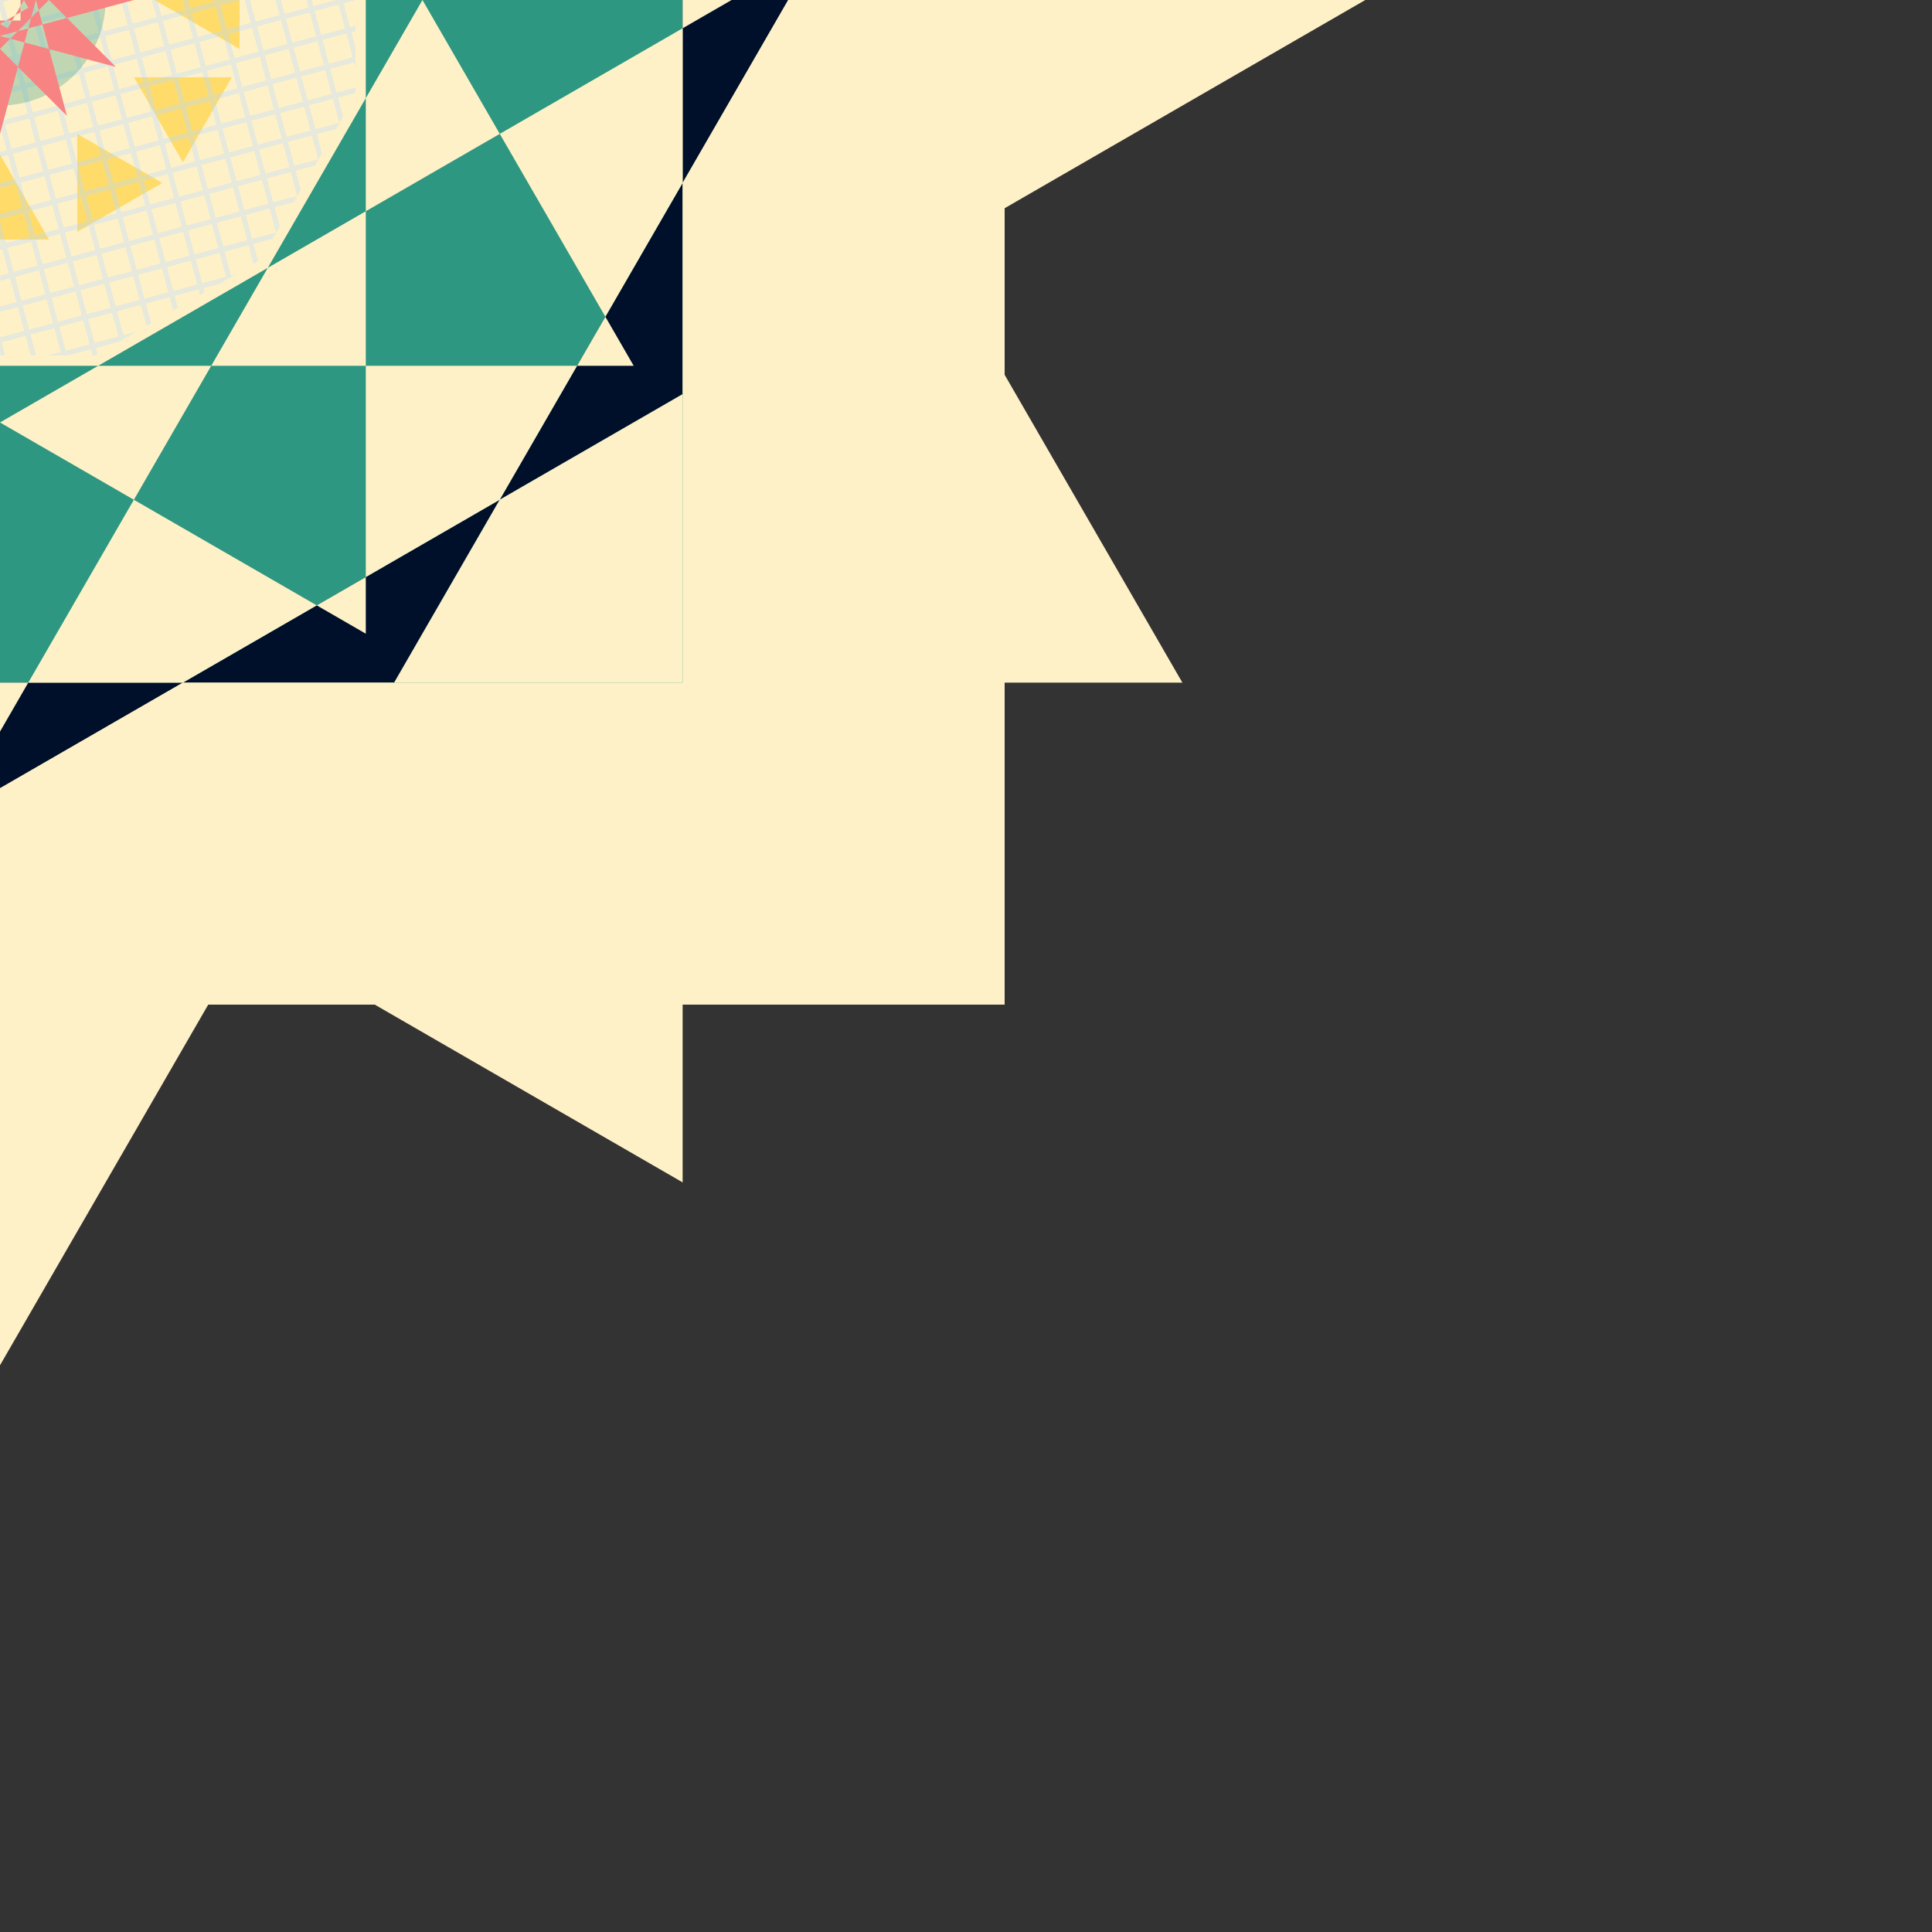 <?xml version='1.0' encoding='utf-8'?>
<!DOCTYPE svg PUBLIC "-//W3C//DTD SVG 20010904//EN"
  "http://www.w3.org/TR/2001/REC-SVG-20010904/DTD/svg10.dtd"><!--

   Author: Yves Baelde

   Aspect ratio  1/1 = 750/750

--><svg viewbox="-372 -372 744 744" width="750" height="750" xmlns="http://www.w3.org/2000/svg" preserveaspectratio="xMinYMin" xml:space="preserve"><rect width="100%" height="100%" fill="#333333" stroke="none"/><defs><clippath id="xg"><path d="m101-101 37 64V37l-37 64-64 37H-37l-64-37-37-64V-37l37-64 64-37H37" fill="#FFF1C7"></path></clippath></defs><path fill="#FFF1C7" d="M390-390H-390V390H390"></path><path fill="#FFF1C7" d="M-530 0 265-459V459M530 0-265-459V459M0-530-459 265H459M0 530-459-265H459"></path><path d="M265-265H-265V265H265" fill="#2D9781"></path><path fill="#000F2A" d="m0-306-265 153V153L0 306 265 153V-153M306 0 153 265H-153L-306 0l153-265H153"></path><path fill="#FFF1C7" fill-rule="evenodd" d="M362-97-97-362-362 97 97 362M97-362 362 97-97 362-362-97M265-265H-265V265H265M-284 0 142-246V246M284 0-142-246V246M0-284-246 142H246M0 284-246-142H246"></path><path d="M0-60-19-93H19M0 60-19 93H19M-60 0-93-19V19M60 0 93-19V19M71-63l19 33H-90l19-33 19 33H52m0 60H-90l19 33 19-33H90L71 63M-63 71l33 19V-90l-33 19 33 19V52m60
  0V-90l33 19-33 19V90l33-19" fill="#FFDB69"></path><path style="clip-path:url(#xg);fill:none;stroke:#bdf;opacity:.36;stroke-width:2" d="m153-185-306 82v12l306-82v12l-306
  82v12l306-82v12l-306 82v12l306-82v12l-306 82v12l306-82v12l-306 82v12l306-82v12l-306 82v12l306-82v12l-306 82v12l306-82v12l-306 82v12l306-82v12l-306
  82v12l306-82v12l-306 82 v12l306-82v12l-306 82v12l306-82v12l-306 82v12l306-82v12l-306 82M-185-153l82 306h12l-82-306h12l82 306h12l-82-306h12l82
  306h12l-82-306h12l82 306h12l-82-306h12l82 306h12l-82-306h12l82 306h12l-82-306h12l82 306h12l-82-306h12l82 306h12l-82-306h12l82 306h12l-82-306h12l82
  306h12l-82-306h12l82 306h12l-82-306h12l82 306h12l-82-306h12l82 306" fill="#FFF1C7"></path><path opacity=".3" d="M1-41a41 41 0 1 1-2 0M8-8H-8V8H8" fill="#2D9781"></path><path fill-rule="evenodd" fill="#F78383" d="M45-26-52 0 45 26-26-45 0 52 26-45-45 26 52 0-45-26 26 45 0-52-26 45M8-8H-8V8H8M11-3-3-11-11 3 3 11M3-11 11 3-3 11-11-3"></path></svg>
